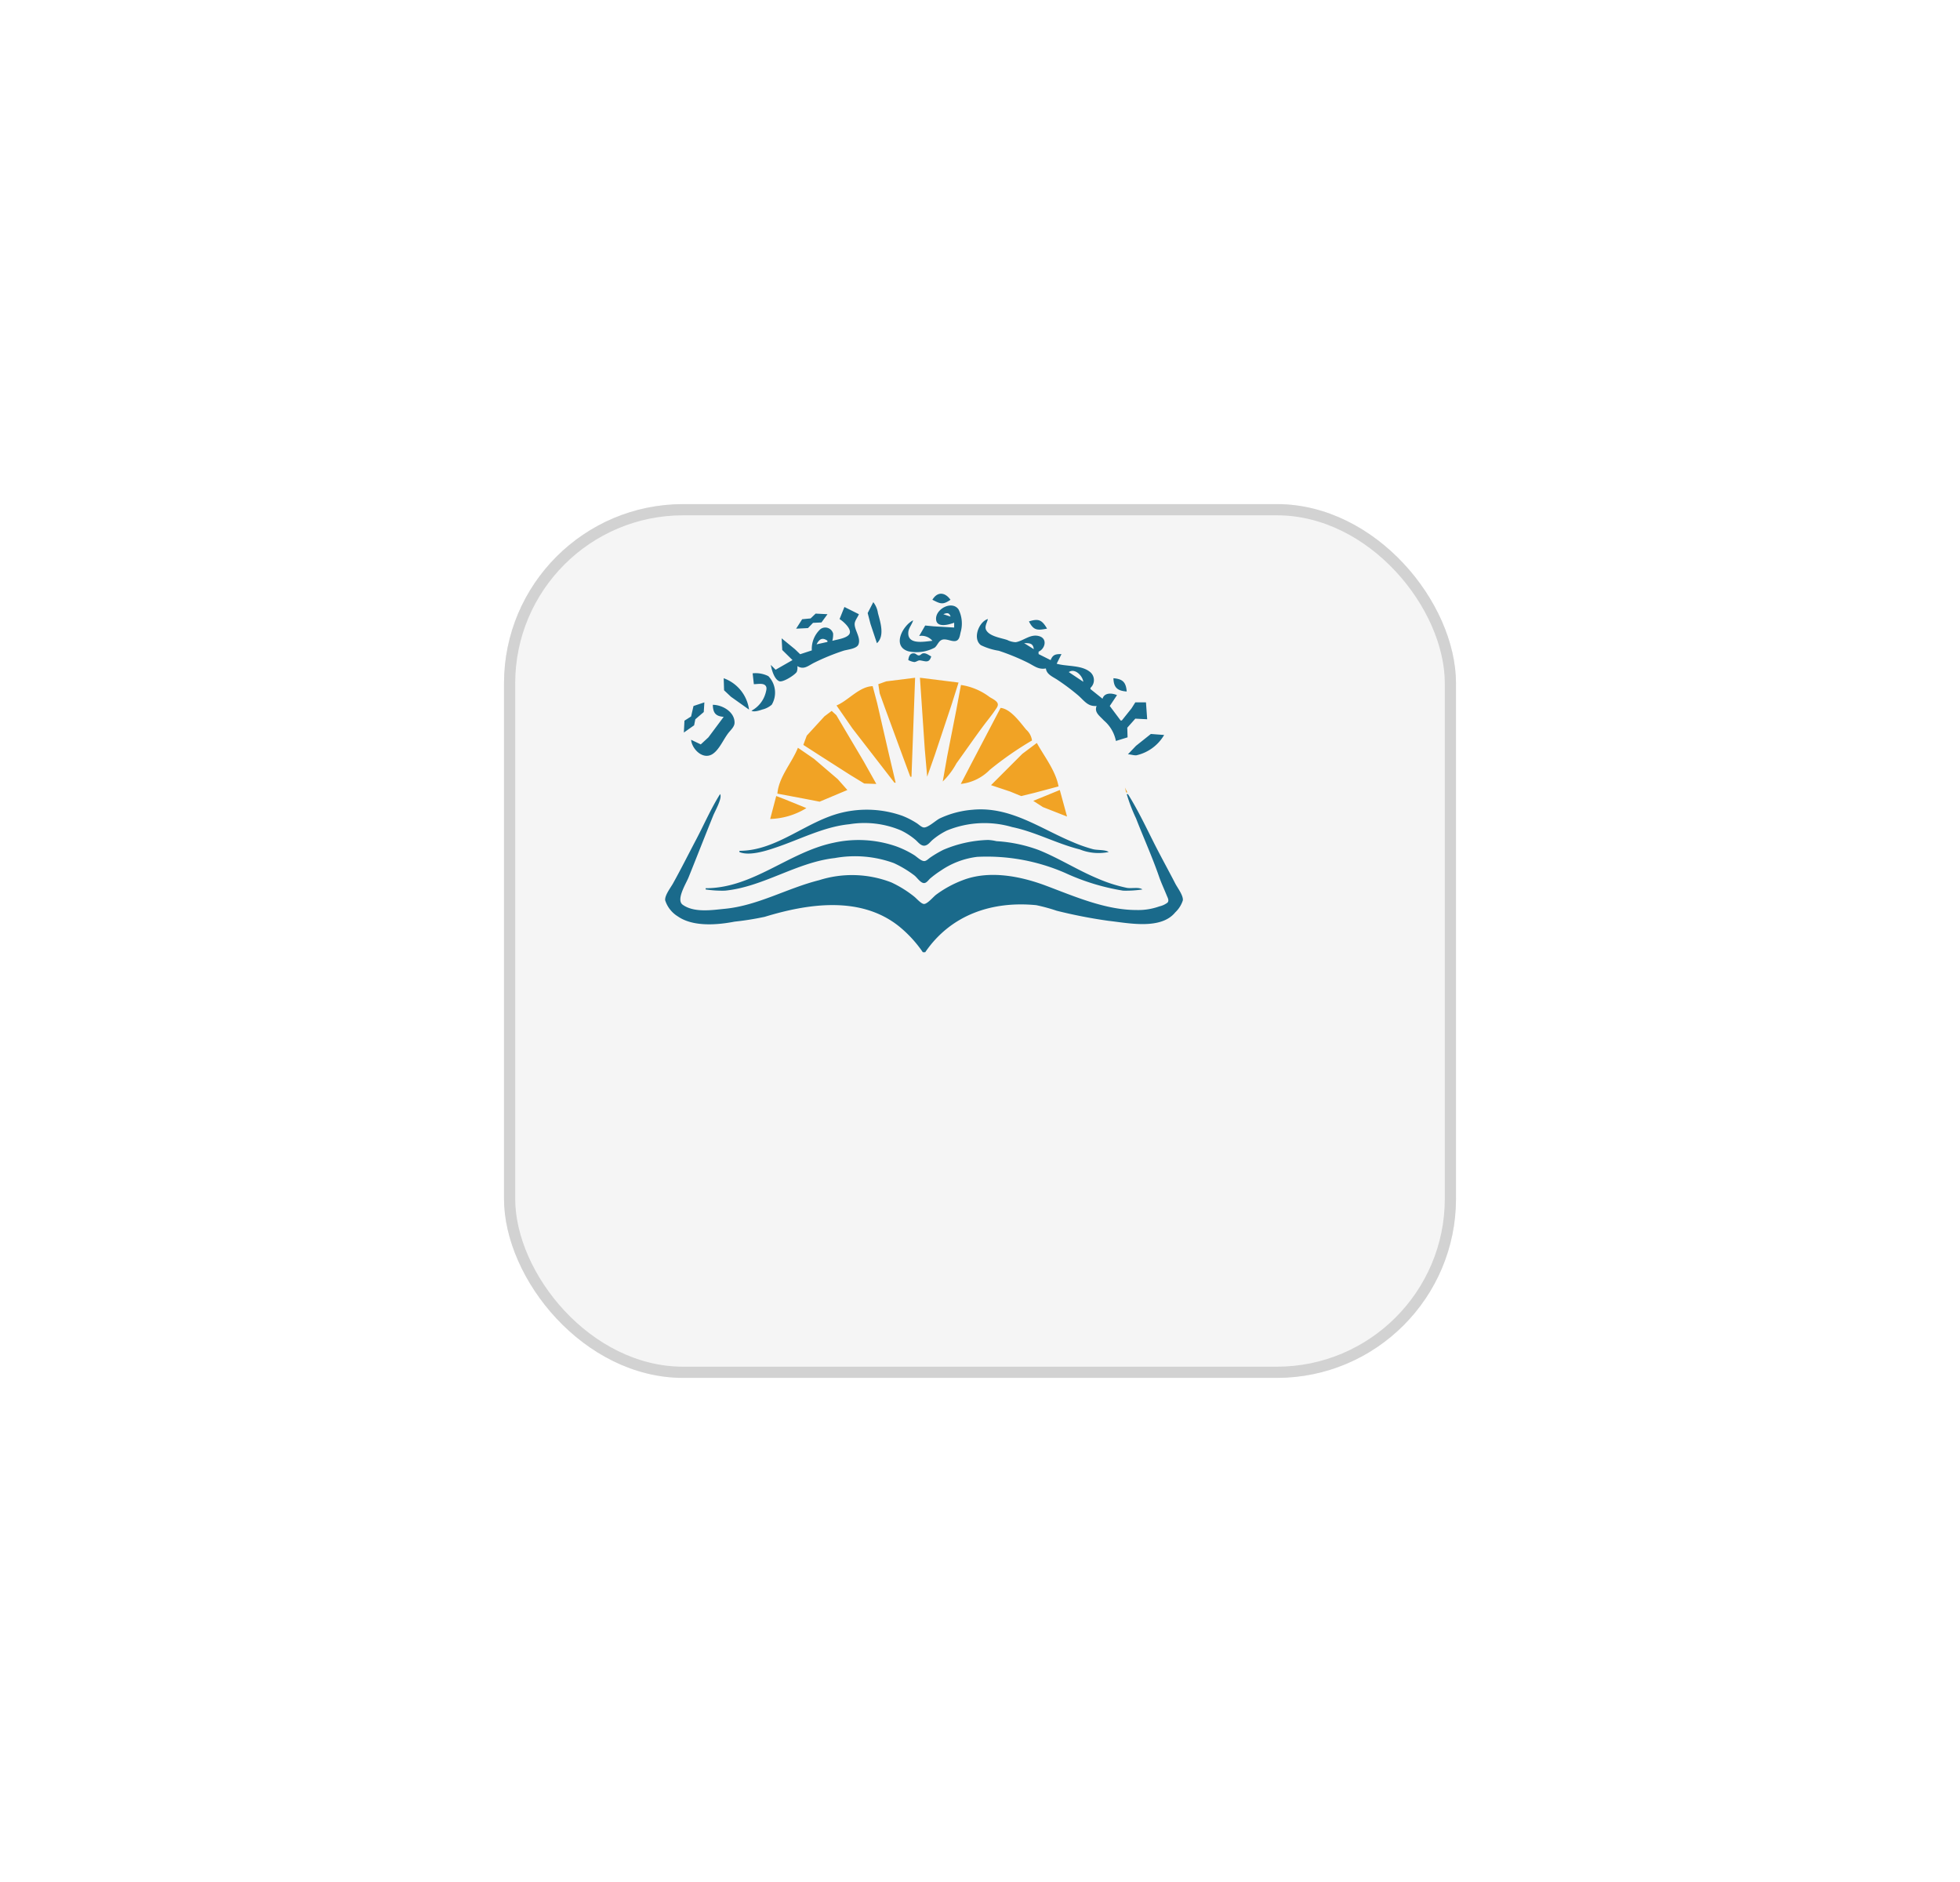 <svg xmlns="http://www.w3.org/2000/svg" xmlns:xlink="http://www.w3.org/1999/xlink" width="175" height="168" viewBox="0 0 175 168">
  <defs>
    <filter id="Rectangle_15" x="0" y="0" width="175" height="168" filterUnits="userSpaceOnUse">
      <feOffset dx="5" dy="15" input="SourceAlpha"/>
      <feGaussianBlur stdDeviation="15" result="blur"/>
      <feFlood flood-opacity="0.161"/>
      <feComposite operator="in" in2="blur"/>
      <feComposite in="SourceGraphic"/>
    </filter>
  </defs>
  <g id="Group_253" data-name="Group 253" transform="translate(-1639 -951)">
    <g transform="matrix(1, 0, 0, 1, 1639, 951)" filter="url(#Rectangle_15)">
      <g id="Rectangle_15-2" data-name="Rectangle 15" transform="translate(40 30)" fill="#f5f5f5" stroke="#d2d2d2" stroke-width="1">
        <rect width="85" height="78" rx="16" stroke="none"/>
        <rect x="0.5" y="0.5" width="84" height="77" rx="15.5" fill="none"/>
      </g>
    </g>
    <g id="layer1" transform="translate(1692.564 926.566)">
      <g id="g505289" transform="translate(5.822 77.434)">
        <path id="path505245" d="M116.6,197.11c.718.359.915.48,1.616,0-.486-.685-1.168-.753-1.616,0m-5.279.215-.5.97.251.97.575,1.724c.716-.656.307-1.87.09-2.694a2.042,2.042,0,0,0-.413-.97m7.219,1.832v.431l-1.832-.108-.754-.072-.539.934a1.274,1.274,0,0,1,1.185.431c-.662.052-2.236.413-2.155-.754.028-.4.333-.7.431-1.077-.92.46-1.923,2.309-.431,2.765a3.444,3.444,0,0,0,2.352-.323c.228-.179.323-.516.575-.664.435-.257,1.076.273,1.455,0,.2-.142.236-.485.287-.7a2.833,2.833,0,0,0-.18-2.047c-.575-.827-2.05-.056-2.011.862.035.833,1.188.481,1.616.323m-9.8-1.4-.431,1.077c.307.178,1.2.944.844,1.383-.279.344-1.087.44-1.49.557a2.276,2.276,0,0,0,.072-.646.725.725,0,0,0-1.131-.4,2.383,2.383,0,0,0-.772,1.9l-1.042.341-.467-.449-1.185-.97.054,1.042.916.9-1.508.862-.431-.431c.079.426.3,1.272.754,1.454.326.132,1.391-.551,1.562-.826a1.028,1.028,0,0,0,.054-.521c.591.358.956-.029,1.508-.305a20.1,20.1,0,0,1,2.586-1.059c.359-.12,1.207-.166,1.365-.575.231-.6-.357-1.266-.341-1.832.008-.287.279-.6.377-.862l-1.293-.646m-4.31,1.939,1.059-.054.449-.467.754-.036.539-.736-1.059-.054-.449.431-.754.072-.539.844m13.791-1.077-.646-.215c.33-.139.528-.15.646.215m8.512,4.633c.059.546.658.751,1.077,1.042a19.522,19.522,0,0,1,1.814,1.365c.563.5.856,1,1.634.934-.23.583.279.885.646,1.293a3.2,3.2,0,0,1,1.077,1.832l1.042-.323L134,208.53l.718-.808,1.059.054-.108-1.508h-.952l-.341.539-.862,1.077h-.108l-.97-1.293.646-.97c-.464-.2-1.126-.237-1.293.323l-1.077-.862v-.108a.935.935,0,0,0-.108-1.473c-.758-.568-2.038-.43-2.909-.682l.431-.862c-.512,0-.77.032-.97.539l-1.077-.539v-.216c.554-.224.824-1.113.108-1.365-.8-.281-1.444.412-2.155.521a1.84,1.84,0,0,1-.754-.2c-.555-.185-1.6-.322-1.885-.9-.152-.308.1-.668.162-.97-.79.229-1.4,1.733-.628,2.334a5.643,5.643,0,0,0,1.6.5,20.1,20.1,0,0,1,2.586,1.059c.582.291.95.643,1.616.521m-1.508-4.2c.421.842.783.8,1.616.646-.462-.8-.771-.913-1.616-.646m-17.993,1.724v.108l-.97.215c.242-.47.511-.649.97-.323m18.424.754-.862-.539c.479,0,.8-.008.862.539m-11.205.97a1.53,1.53,0,0,0,.539.18c.2-.011.328-.176.539-.144.478.073.786.259.97-.359-.243-.122-.468-.328-.754-.269-.108.022-.206.167-.323.18-.179.02-.275-.159-.431-.18-.388-.05-.5.272-.539.593m15.623,1.939-1.293-.862c.526-.383,1.236.319,1.293.862m-29.521-.754.108.97c.26,0,.727-.091.952.054.262.168.169.454.108.7a2.556,2.556,0,0,1-1.275,1.616c.225.133.678-.007.97-.108a1.973,1.973,0,0,0,.844-.431,2.112,2.112,0,0,0-.305-2.55,2.533,2.533,0,0,0-1.4-.251m-2.586.431L98,205.19l.611.575,1.616,1.149a3.456,3.456,0,0,0-2.263-2.8m34.8,0c.022.853.371,1.121,1.185,1.185-.066-.838-.368-1.121-1.185-1.185m-37.494,2.478-.215.934-.593.377-.054,1.059.916-.646.108-.539.754-.646.054-.862-.97.323m1.724-.108c.019.725.247,1.02.97,1.077L96.6,209.392l-.682.628-.862-.413c.066.83,1.073,1.847,1.939,1.257.6-.407.967-1.342,1.419-1.9.195-.242.511-.526.521-.862.027-.986-1.1-1.616-1.939-1.616m37.063,4.417c.251.007.509.107.754.09a3.847,3.847,0,0,0,2.478-1.814l-1.185-.09-1.329,1.059-.718.754m-.323,3.125.108.108-.108-.108m-35.986.215.108.108-.108-.108m36.093,0,.108.108-.108-.108m-36.2.215c-.813,1.287-1.44,2.74-2.155,4.094-.682,1.293-1.334,2.6-2.047,3.879-.209.377-.75,1.064-.7,1.508a2.625,2.625,0,0,0,1.131,1.437c1.361.945,3.527.766,5.064.467a26.044,26.044,0,0,0,2.694-.431c3.871-1.183,8.539-1.882,11.959.826a10.853,10.853,0,0,1,2.155,2.334h.215c2.29-3.347,5.969-4.585,9.912-4.2a15.888,15.888,0,0,1,1.832.5,44.424,44.424,0,0,0,4.633.9c1.745.194,4.654.825,5.944-.754a2.55,2.55,0,0,0,.682-1.077c.049-.44-.487-1.128-.682-1.508-.649-1.263-1.341-2.5-1.975-3.771-.7-1.394-1.415-2.888-2.245-4.2h-.108a14.482,14.482,0,0,0,.826,2.155c.67,1.723,1.441,3.425,2.047,5.172.2.582.469,1.15.7,1.724.078.193.23.433.072.628a1.87,1.87,0,0,1-.736.341,5.566,5.566,0,0,1-2.047.323c-2.766,0-5.534-1.218-8.081-2.173-2.292-.859-5.08-1.4-7.434-.485a9.751,9.751,0,0,0-2.37,1.293c-.245.183-.77.826-1.077.826-.247,0-.671-.493-.862-.646a10.048,10.048,0,0,0-2.047-1.275,9.716,9.716,0,0,0-6.465-.2c-2.841.71-5.458,2.264-8.4,2.55-1.144.111-2.748.373-3.771-.359-.621-.445.293-1.877.521-2.442.737-1.829,1.454-3.666,2.191-5.495.176-.437.839-1.584.628-1.939m1.724,5.064v.108c.876.369,2.356-.1,3.232-.4,2.14-.713,4.3-1.862,6.572-2.083a8.361,8.361,0,0,1,4.633.557,6.163,6.163,0,0,1,1.293.844c.231.205.5.588.862.5.265-.063.455-.333.646-.5a6.164,6.164,0,0,1,1.293-.844,8.807,8.807,0,0,1,5.818-.305c2.085.434,3.973,1.478,6.034,1.993a4.492,4.492,0,0,0,2.586.233c-.3-.22-.989-.148-1.4-.251a13.014,13.014,0,0,1-1.832-.646c-2.917-1.216-5.572-3.2-8.943-2.873a8.424,8.424,0,0,0-2.909.772c-.358.179-1.016.808-1.4.808-.214,0-.468-.268-.646-.377a7.215,7.215,0,0,0-1.293-.664,9.524,9.524,0,0,0-5.387-.287c-3.172.749-5.81,3.412-9.158,3.412m-3.017,3.34v.108a9.668,9.668,0,0,0,1.724.108c3.409-.332,6.391-2.53,9.8-2.909a10.127,10.127,0,0,1,5.279.449,9.7,9.7,0,0,1,1.832,1.1c.233.178.55.682.862.682.226,0,.388-.261.539-.4a8.77,8.77,0,0,1,.97-.718,7.287,7.287,0,0,1,3.232-1.221,17.477,17.477,0,0,1,7.865,1.437,19.832,19.832,0,0,0,5.172,1.58,9.67,9.67,0,0,0,1.724-.108c-.334-.243-.968-.06-1.4-.144a13.36,13.36,0,0,1-2.586-.826c-1.813-.755-3.458-1.816-5.279-2.55a13.09,13.09,0,0,0-3.771-.79,4.064,4.064,0,0,0-.754-.108,10.959,10.959,0,0,0-3.986.88,9.739,9.739,0,0,0-1.185.7c-.151.105-.337.314-.539.305-.276-.012-.638-.375-.862-.521a8.629,8.629,0,0,0-1.616-.79,10.268,10.268,0,0,0-5.6-.323c-4.024.838-7.189,4.058-11.421,4.058Z" transform="translate(-92.736 -196.57)" fill="#1a6a8b"/>
        <path id="path505259" d="M129.831,238.625h.108l.323-8.835-2.586.323-.7.251.126.826.467,1.293,1.544,4.2.718,1.939m.862-8.835.431,6.357.215,2.478.682-1.939,1.508-4.525.611-1.939-3.448-.431m3.663.646-.4,2.155-.826,4.2-.4,2.263a6.678,6.678,0,0,0,1.221-1.616c.827-1.145,1.631-2.318,2.478-3.448.323-.431.672-.843.97-1.293.1-.154.271-.343.251-.539-.029-.29-.507-.5-.736-.646a5.582,5.582,0,0,0-2.568-1.077m-11.1,1.832,1.419,2.047,3.753,4.848h.108l-.611-2.586-1.041-4.525-.4-1.508c-1.207.033-2.189,1.3-3.232,1.724m14.653.215-2.6,4.956-.952,1.832a4.275,4.275,0,0,0,2.586-1.257,29.735,29.735,0,0,1,3.771-2.622,1.579,1.579,0,0,0-.521-.97c-.545-.654-1.378-1.844-2.281-1.939m-25.535.215.108.108-.108-.108m14.437,6.572-1.149-2.047-1.724-2.909-.7-1.185-.413-.377-.646.485-1.58,1.724-.305.826,1.562,1.006,2.586,1.652,1.293.79,1.077.036m10.235.108,1.724.575.97.4,1.185-.287,2.155-.575c-.259-1.406-1.267-2.661-1.939-3.879l-1.293.97-2.8,2.8m-17.239-3.34c-.526,1.333-1.714,2.608-1.832,4.094l2.478.467,1.293.251,2.478-1.042-.862-.97-2.119-1.814-1.437-.988m29.2,3.555.108.431h.108l-.215-.431m-8.188,1.185.862.557,2.155.844-.646-2.37-2.37.97m-22.949-.431-.539,2.047a6.49,6.49,0,0,0,3.232-.97l-1.939-.79Z" transform="translate(-107.942 -222.289)" fill="#f1a325"/>
      </g>
    </g>
  </g>
</svg>
